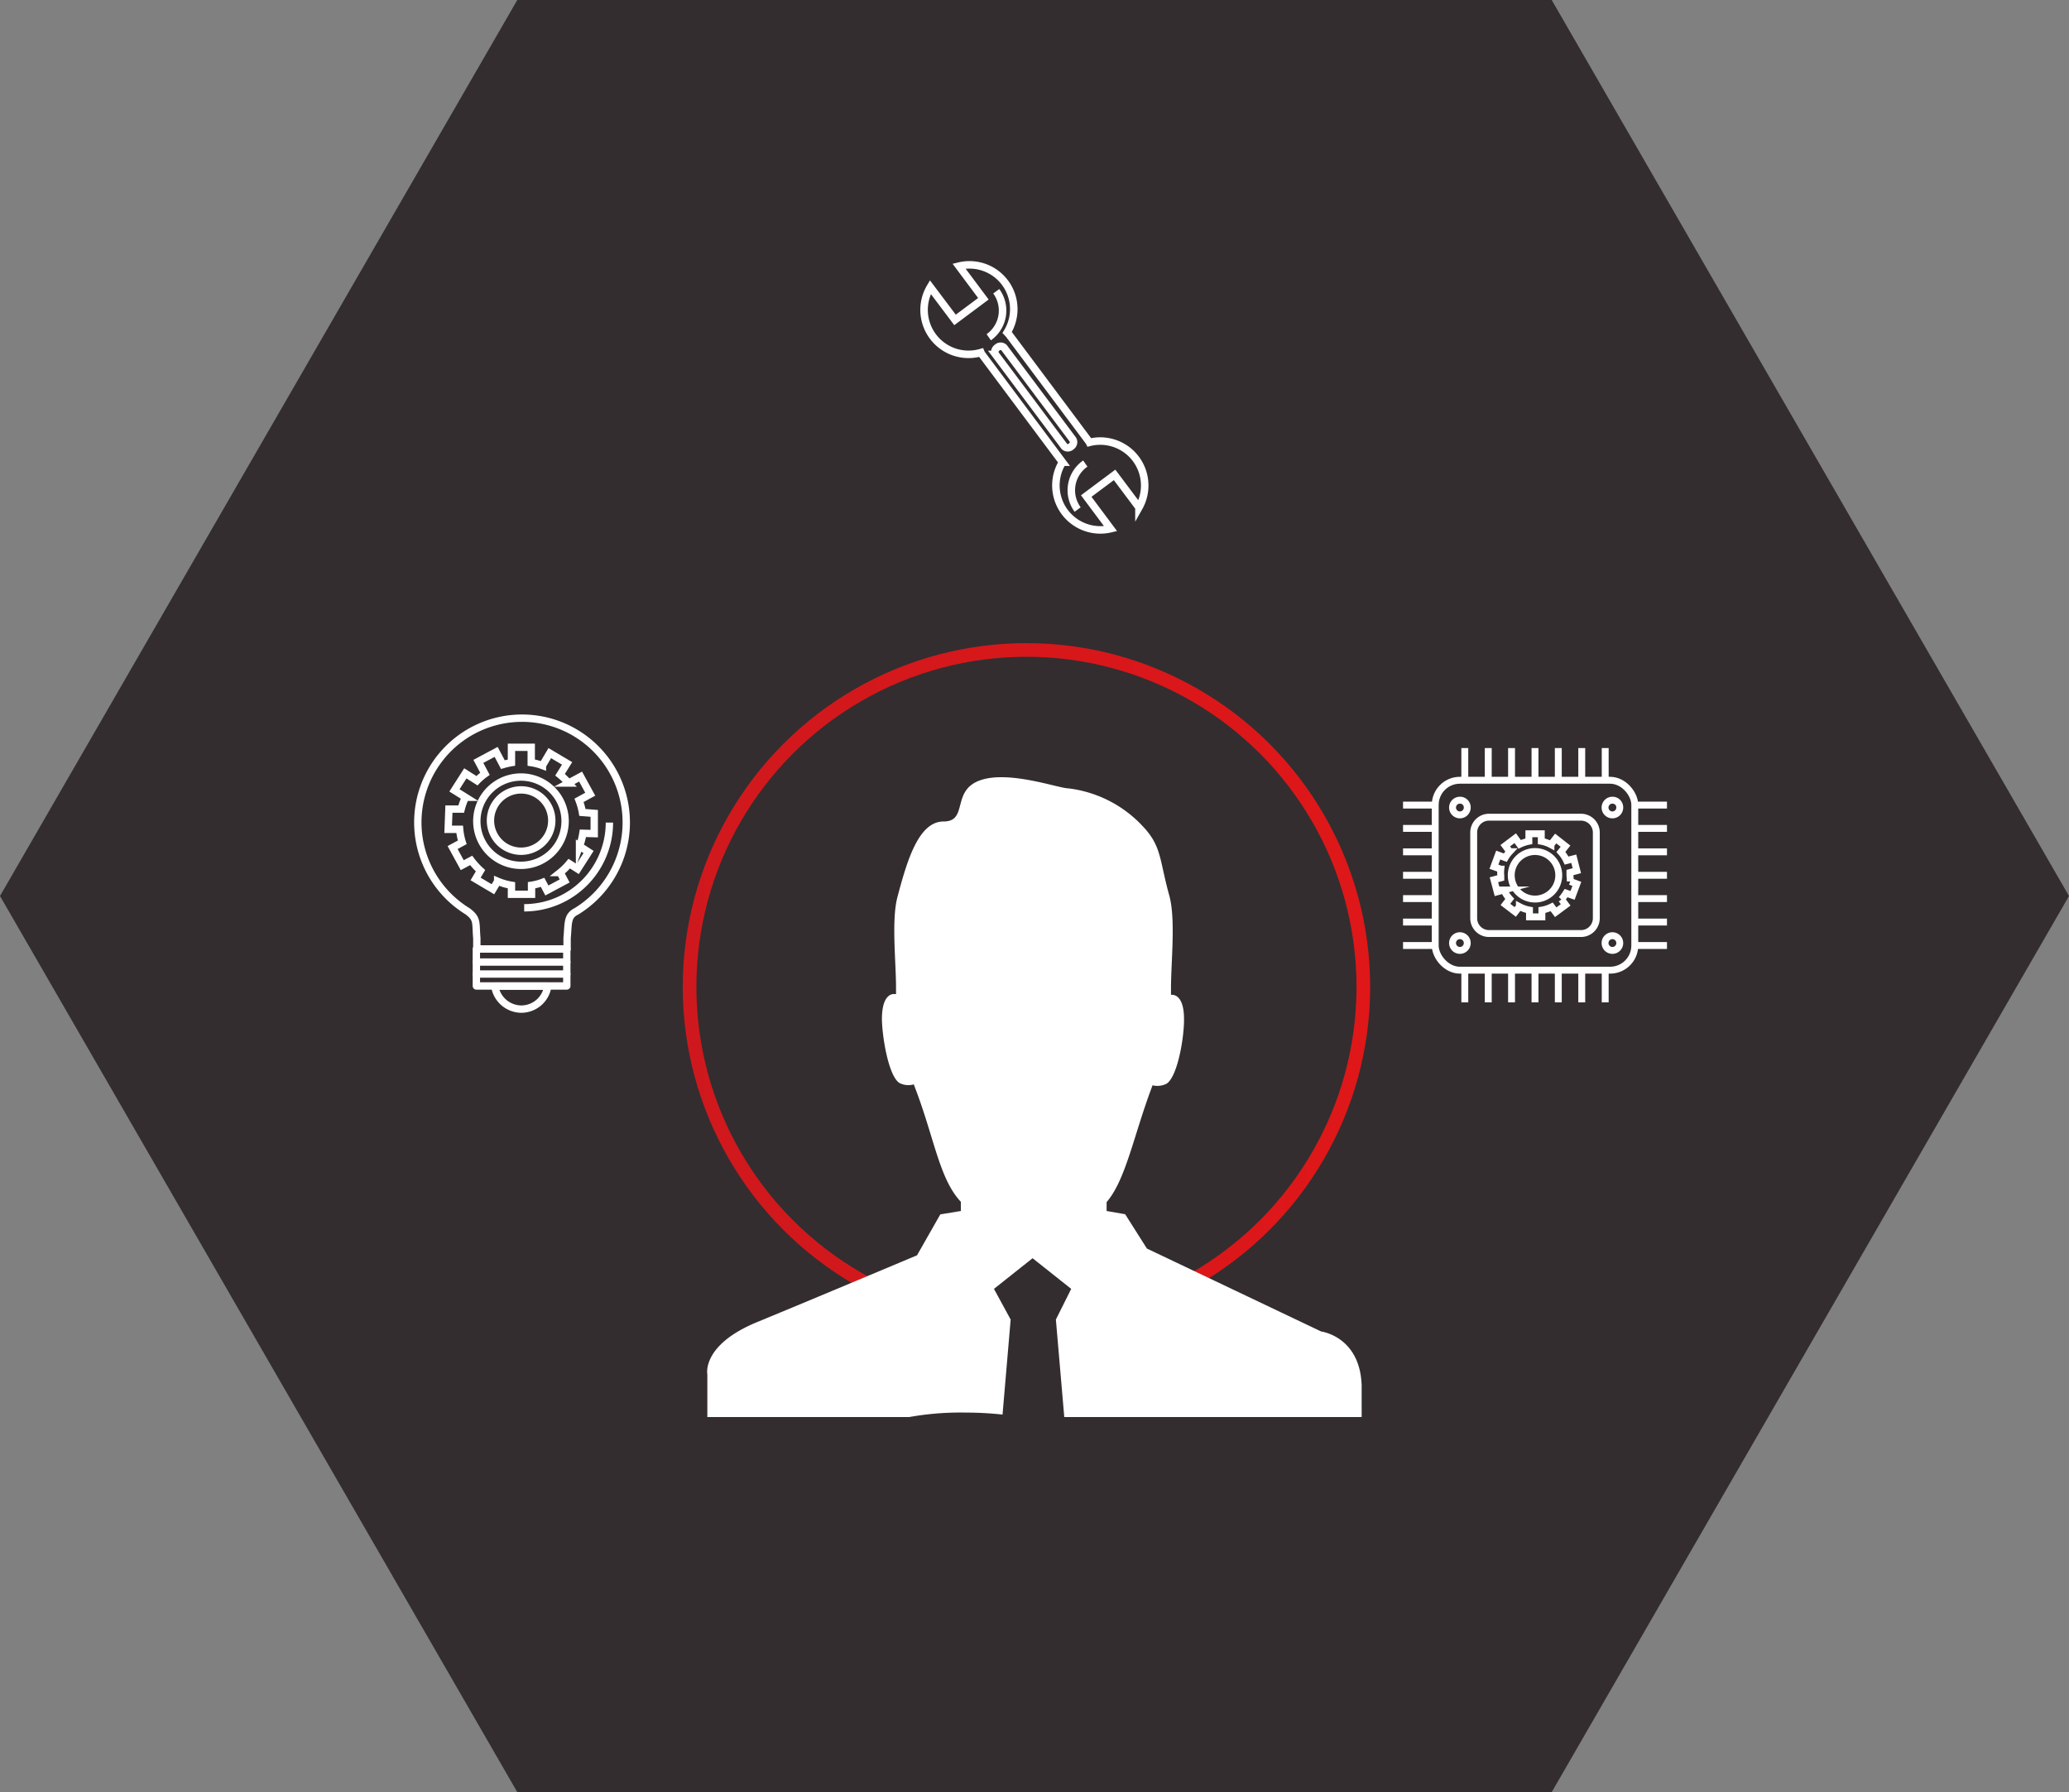<svg xmlns="http://www.w3.org/2000/svg" xmlns:xlink="http://www.w3.org/1999/xlink" viewBox="0 0 134.99 116.91"><rect x="0" y="0" width="134.99" height="116.91" fill="#808080" stroke="none"/><defs><style>.cls-1,.cls-4,.cls-5,.cls-6,.cls-7,.cls-8{fill:none;}.cls-2{isolation:isolate;}.cls-3{fill:#332d2f;}.cls-4,.cls-6,.cls-7,.cls-8{stroke-miterlimit:10;}.cls-4{stroke-width:0.89px;stroke:url(#linear-gradient);}.cls-5,.cls-6,.cls-7,.cls-8{stroke:#fff;}.cls-5{stroke-linecap:round;stroke-linejoin:round;}.cls-5,.cls-6{stroke-width:0.48px;}.cls-7{stroke-width:0.49px;}.cls-8{stroke-width:0.45px;}.cls-9{clip-path:url(#clip-path);}.cls-10{fill:#fff;fill-rule:evenodd;mix-blend-mode:hard-light;}</style><linearGradient id="linear-gradient" x1="44.55" y1="64.38" x2="89.39" y2="64.38" gradientUnits="userSpaceOnUse"><stop offset="0" stop-color="#cf181d"/><stop offset="1" stop-color="#df1719"/></linearGradient><clipPath id="clip-path"><rect class="cls-1" x="35.32" y="44.72" width="59.92" height="47.72"/></clipPath></defs><g class="cls-2"><g id="Capa_2" data-name="Capa 2"><g id="Capa_1-2" data-name="Capa 1"><polygon class="cls-3" points="101.24 0 33.75 0 0 58.45 33.75 116.91 101.24 116.91 134.99 58.45 101.24 0"/><circle class="cls-4" cx="66.97" cy="64.38" r="21.98"/><ellipse class="cls-3" cx="67.44" cy="86.21" rx="4.51" ry="3.94"/><path class="cls-5" d="M37,61.91V61.2c.09-1,0-1.45.61-1.75a6.8,6.8,0,1,0-7.1,0c.67.5.51.75.6,1.75v.71Z"/><rect class="cls-5" x="31.08" y="61.91" width="5.9" height="2.41"/><line class="cls-5" x1="31.08" y1="62.76" x2="36.98" y2="62.76"/><line class="cls-5" x1="31.08" y1="63.54" x2="36.98" y2="63.54"/><path class="cls-5" d="M32.28,64.33A1.77,1.77,0,0,0,34,65.83a1.75,1.75,0,0,0,1.74-1.5Z"/><path class="cls-6" d="M38.77,54.38l0-1.32L38,53a4.2,4.2,0,0,0-.22-.79l.73-.4-.63-1.15-.78.42a4.79,4.79,0,0,0-.56-.54L37,49.8l-1.13-.67-.48.81a3.56,3.56,0,0,0-.73-.19v-1H33.37v1a5.07,5.07,0,0,0-.56.13l-.44-.83-1.16.62.43.81a3.73,3.73,0,0,0-.52.45l-.76-.48-.71,1.11.72.45a4.17,4.17,0,0,0-.28.77l-.8,0-.05,1.32.75,0a4,4,0,0,0,.17.85l-.63.34.63,1.15.58-.31a4.85,4.85,0,0,0,.61.67l-.32.54,1.13.67.31-.52a3.88,3.88,0,0,0,.9.26v.59h1.31v-.59a3.47,3.47,0,0,0,.72-.19l.28.53,1.16-.62-.29-.55a4,4,0,0,0,.59-.58l.55.35.71-1.11-.59-.38a4.3,4.3,0,0,0,.22-.84Z"/><path class="cls-6" d="M34,50.69a2.88,2.88,0,1,0,2.87,2.88A2.88,2.88,0,0,0,34,50.69Zm0,4.84a2,2,0,1,1,2-2A2,2,0,0,1,34,55.53Z"/><path class="cls-6" d="M39.76,53.66a5.56,5.56,0,0,1-5.56,5.56"/><path class="cls-7" d="M71.06,28.82l0,0-5.23-7-.12-.13a2.89,2.89,0,0,0-3.14-4.33l1.59,2.13-1.85,1.38L60.7,18.73A2.9,2.9,0,0,0,64,23a.6.6,0,0,0,.09.15l5.23,7v0a2.9,2.9,0,0,0,3.14,4.34l-1.59-2.13,1.85-1.38,1.59,2.12a2.9,2.9,0,0,0-3.23-4.24Z"/><path class="cls-7" d="M70,28.68a.33.33,0,0,1-.11.44h0a.32.32,0,0,1-.45,0l-4.49-6a.33.33,0,0,1,.11-.44h0a.32.32,0,0,1,.45,0Z"/><path class="cls-7" d="M65,19a2.13,2.13,0,0,1-.49,3"/><path class="cls-7" d="M70.31,33.24a2.12,2.12,0,0,1,.5-3"/><rect class="cls-8" x="93.64" y="50.9" width="13.02" height="12.39" rx="1.61"/><path class="cls-8" d="M97.15,53.31h6a1,1,0,0,1,1,1V59.9a1,1,0,0,1-1,1h-6a1,1,0,0,1-1-1V54.29A1,1,0,0,1,97.15,53.31Z"/><path class="cls-8" d="M102.43,57.13c0-.07,0-.14,0-.21l.45-.12-.2-.78-.47.12a2.27,2.27,0,0,0-.37-.56l.3-.38-.64-.5-.31.4a2.14,2.14,0,0,0-.63-.22v-.49h-.81v.49a2.49,2.49,0,0,0-.6.2l-.29-.4-.65.49.29.39a2.19,2.19,0,0,0-.29.39l-.46-.17-.28.76.45.16a2,2,0,0,0,0,.43v.14l-.45.12.21.79.44-.12a2.24,2.24,0,0,0,.38.58l-.28.36.64.49.27-.35a2.25,2.25,0,0,0,.66.23v.44h.81v-.44a2.29,2.29,0,0,0,.64-.21l.26.35.65-.48-.27-.36a3.91,3.91,0,0,0,.3-.41l.42.15.28-.75-.43-.16A2.4,2.4,0,0,0,102.43,57.13Zm-2.28,1.52a1.55,1.55,0,1,1,1.55-1.55A1.55,1.55,0,0,1,100.15,58.65Z"/><line class="cls-8" x1="95.57" y1="48.8" x2="95.57" y2="50.9"/><line class="cls-8" x1="97.1" y1="48.8" x2="97.1" y2="50.9"/><line class="cls-8" x1="98.62" y1="48.8" x2="98.62" y2="50.9"/><line class="cls-8" x1="100.15" y1="48.8" x2="100.15" y2="50.9"/><line class="cls-8" x1="101.67" y1="48.8" x2="101.67" y2="50.9"/><line class="cls-8" x1="103.2" y1="48.8" x2="103.2" y2="50.9"/><line class="cls-8" x1="104.73" y1="48.8" x2="104.73" y2="50.9"/><line class="cls-8" x1="108.76" y1="52.52" x2="106.66" y2="52.52"/><line class="cls-8" x1="108.76" y1="54.04" x2="106.66" y2="54.04"/><line class="cls-8" x1="108.76" y1="55.57" x2="106.66" y2="55.57"/><line class="cls-8" x1="108.76" y1="57.1" x2="106.66" y2="57.1"/><line class="cls-8" x1="108.76" y1="58.62" x2="106.66" y2="58.62"/><line class="cls-8" x1="108.76" y1="60.15" x2="106.66" y2="60.15"/><line class="cls-8" x1="108.76" y1="61.68" x2="106.66" y2="61.68"/><line class="cls-8" x1="104.73" y1="65.39" x2="104.73" y2="63.29"/><line class="cls-8" x1="103.2" y1="65.39" x2="103.2" y2="63.29"/><line class="cls-8" x1="101.67" y1="65.39" x2="101.67" y2="63.29"/><line class="cls-8" x1="100.15" y1="65.39" x2="100.15" y2="63.29"/><line class="cls-8" x1="98.62" y1="65.39" x2="98.62" y2="63.29"/><line class="cls-8" x1="97.1" y1="65.39" x2="97.1" y2="63.29"/><line class="cls-8" x1="95.57" y1="65.39" x2="95.57" y2="63.29"/><line class="cls-8" x1="91.54" y1="61.68" x2="93.64" y2="61.68"/><line class="cls-8" x1="91.54" y1="60.15" x2="93.64" y2="60.15"/><line class="cls-8" x1="91.54" y1="58.62" x2="93.64" y2="58.62"/><line class="cls-8" x1="91.54" y1="57.1" x2="93.64" y2="57.1"/><line class="cls-8" x1="91.54" y1="55.57" x2="93.64" y2="55.57"/><line class="cls-8" x1="91.54" y1="54.04" x2="93.64" y2="54.04"/><line class="cls-8" x1="91.54" y1="52.52" x2="93.64" y2="52.52"/><path class="cls-8" d="M95.73,52.68a.48.48,0,1,1-.48-.48A.47.47,0,0,1,95.73,52.68Z"/><path class="cls-8" d="M95.73,61.52a.48.48,0,1,1-.48-.48A.48.48,0,0,1,95.73,61.52Z"/><path class="cls-8" d="M105.68,52.68a.48.48,0,1,1-.48-.48A.47.47,0,0,1,105.68,52.68Z"/><path class="cls-8" d="M105.68,61.52a.48.48,0,1,1-.48-.48A.48.48,0,0,1,105.68,61.52Z"/><g class="cls-9"><path class="cls-10" d="M88.84,92.83H78.13v8.29h-.45a11.21,11.21,0,0,0-4-5.71,14.74,14.74,0,0,0-4.18-2.24l-.61-7.09,1-2-2.52-2-2.52,2,1.09,2-.53,6.2A22.24,22.24,0,0,0,63,92.15a19,19,0,0,0-8.34,1.76,14.21,14.21,0,0,0-5.94,5.24,13.17,13.17,0,0,0-1,2H46.15l0-11.49s-.4-1.91,3.24-3.41,10.44-4.36,10.44-4.36l1.52-2.67L62.69,79V78.4c-1.41-1.5-1.73-4.17-3-7.47l-.07-.19a1.26,1.26,0,0,1-.95-.1c-.69-.46-1.11-2.94-1.13-4.15,0-1.82.84-1.64.84-1.64l.08,0c0-.14,0-.28,0-.43,0-1.7-.31-4.44.1-5.93.62-2.34,1.37-4.9,3-4.9s.49-2,2.37-2.68,5.14.52,5.78.52A7.92,7.92,0,0,1,74.65,54c1.15,1.26,1,2.14,1.65,4.46.41,1.55.1,4.32.1,6,0,.15,0,.29,0,.44h0s.87-.18.85,1.64c0,1.21-.43,3.69-1.13,4.15a1.3,1.3,0,0,1-.92.11,1.71,1.71,0,0,0-.07.18c-1.18,3.16-1.69,6-2.93,7.44V79l1.21.21,1.42,2.24L86.2,86.86s2.53.32,2.64,3.51Z"/></g></g></g></g></svg>